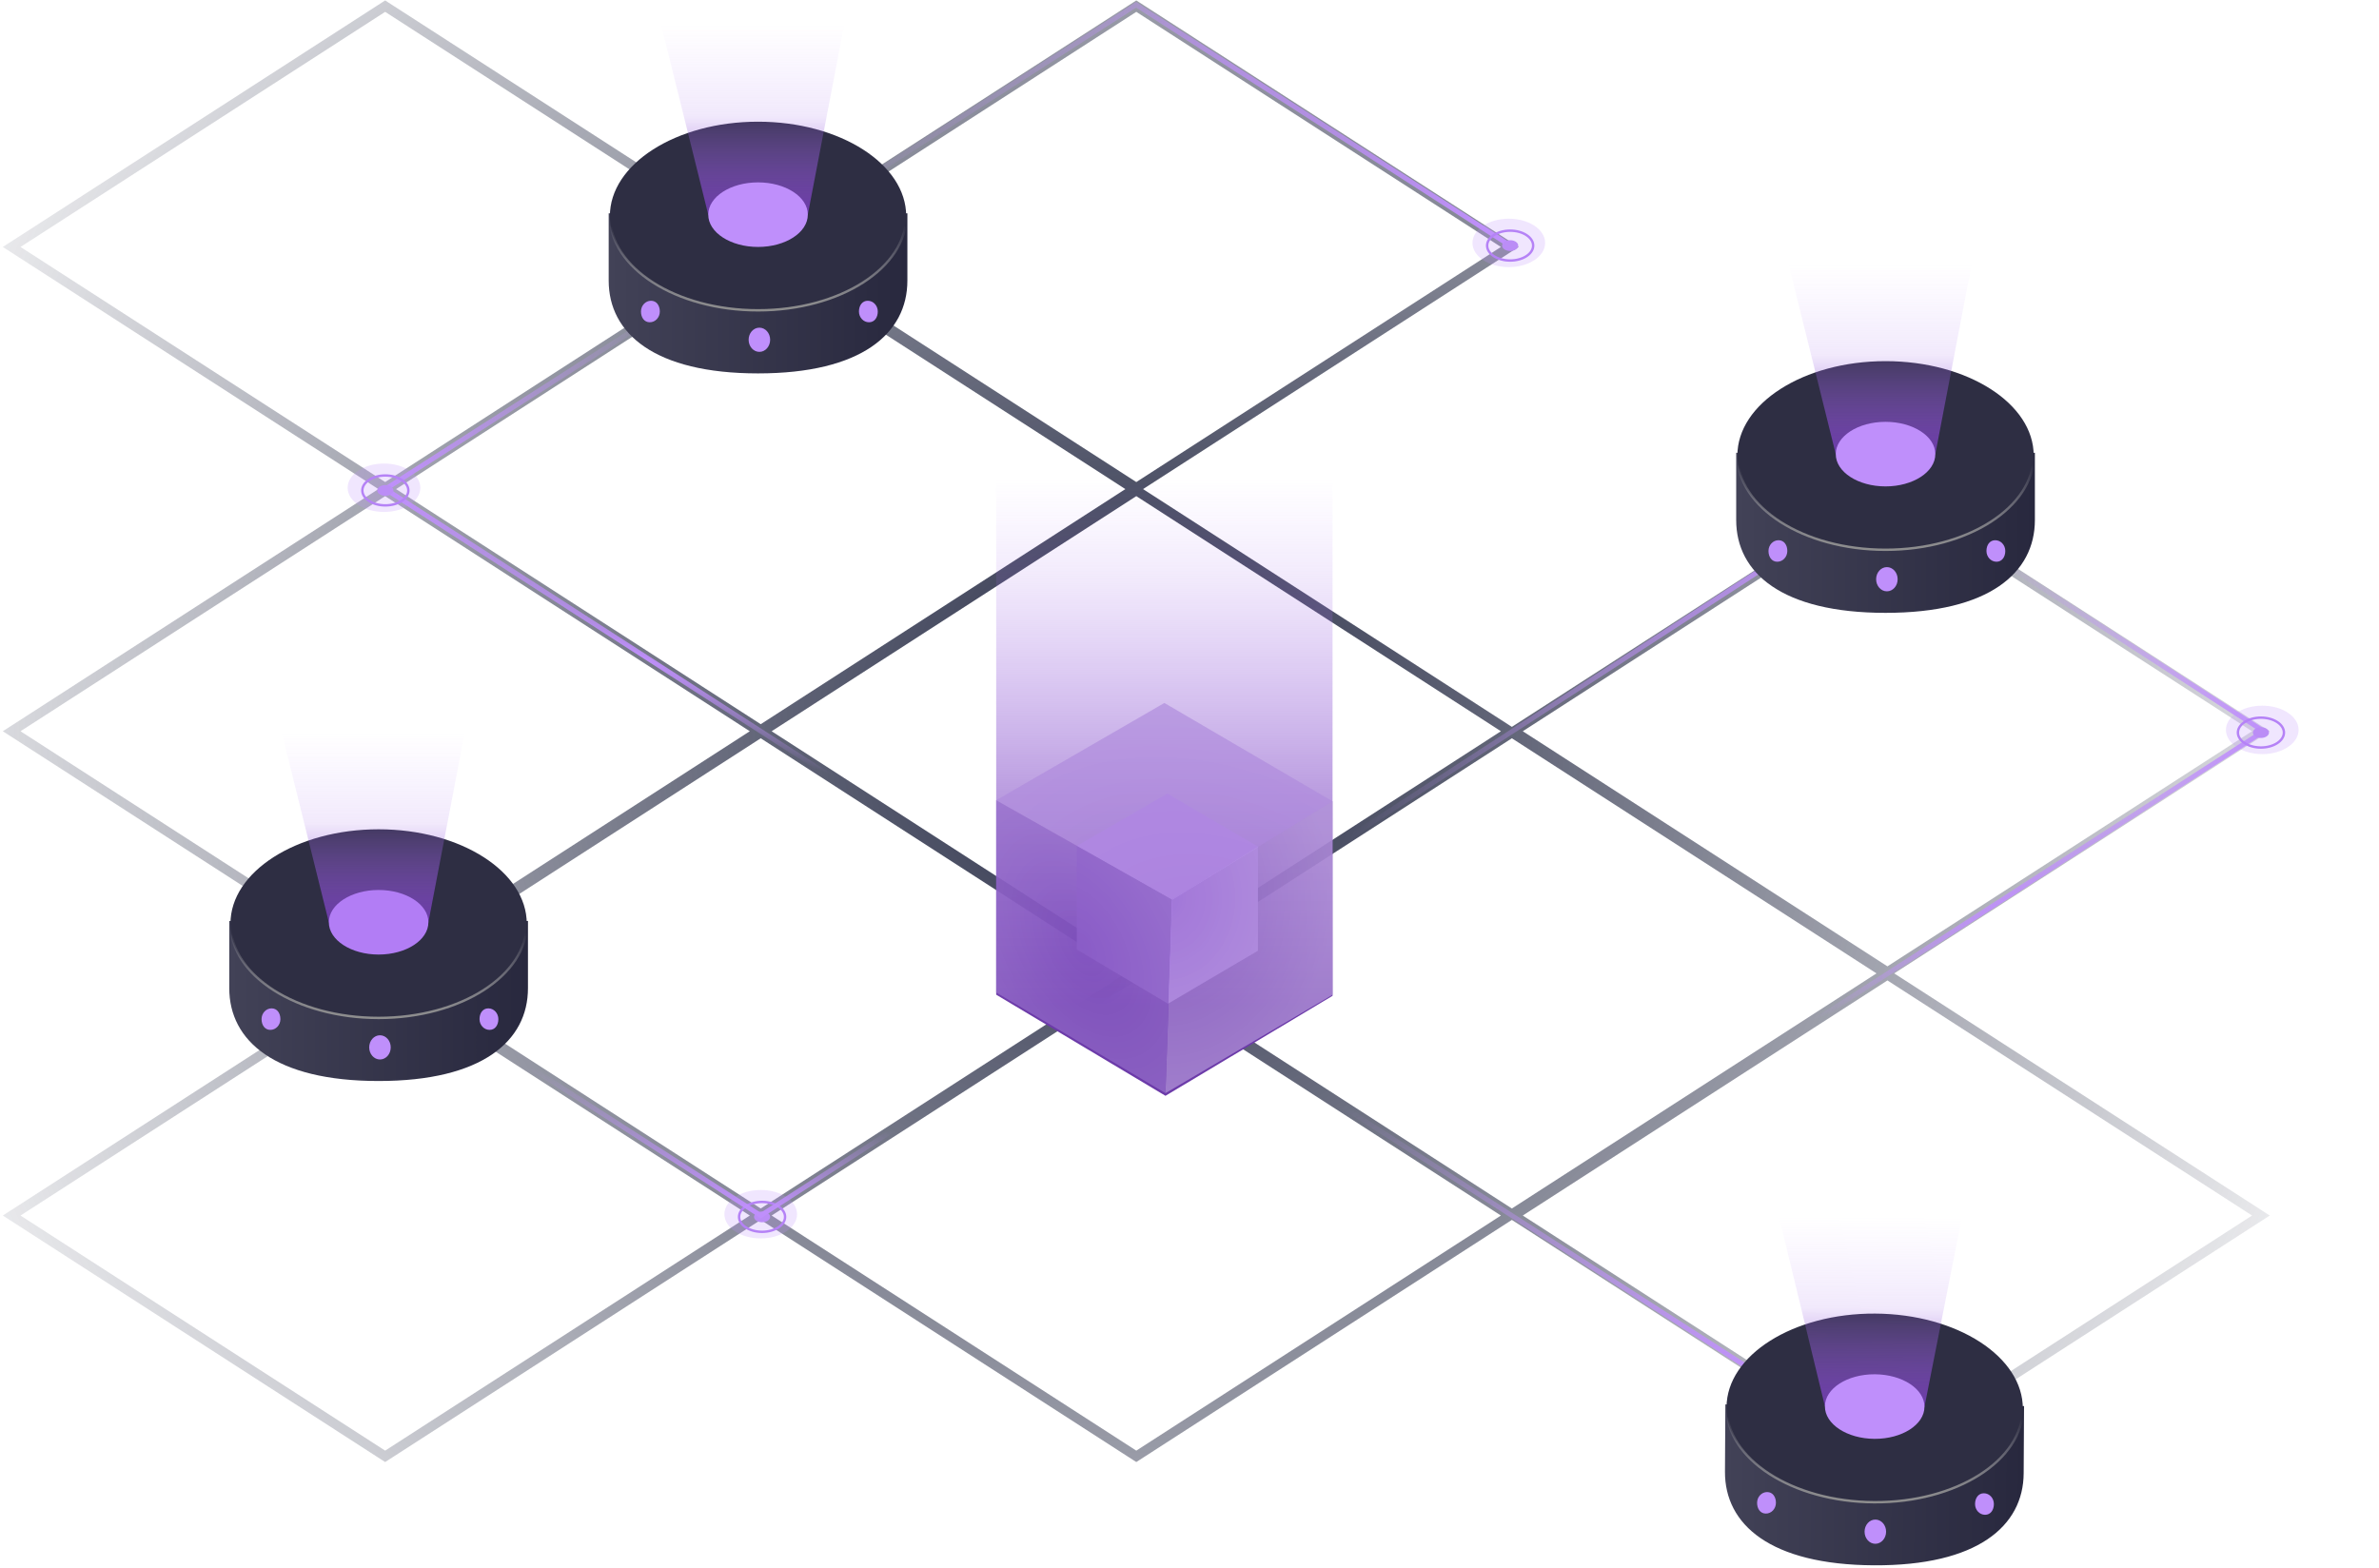 <svg width="496" height="327" viewBox="0 0 496 327" fill="none" xmlns="http://www.w3.org/2000/svg">
<mask id="path-1-outside-1_151_1413" maskUnits="userSpaceOnUse" x="0" y="-0.719" width="474" height="306" fill="black">
<rect fill="white" y="-0.719" width="474" height="306"/>
<path d="M315.643 152.479L393.513 202.693L471.383 152.479L393.513 102.266L315.643 152.479Z"/>
<path d="M315.643 253.465L393.513 303.679L471.383 253.465L393.513 203.251L315.643 253.465Z"/>
<path d="M159.038 152.479L236.908 202.693L314.778 152.479L236.908 102.266L159.038 152.479Z"/>
<path d="M159.038 51.494L236.908 101.708L314.778 51.494L236.908 1.281L159.038 51.494Z"/>
<path d="M2.433 51.494L80.302 101.708L158.172 51.494L80.302 1.281L2.433 51.494Z"/>
<path d="M237.34 202.972L315.21 253.186L393.08 202.972L315.21 152.759L237.34 202.972Z"/>
<path d="M80.735 202.973L158.605 253.186L236.475 202.973L158.605 152.759L80.735 202.973Z"/>
<path d="M80.735 101.987L158.605 152.201L236.475 101.987L158.605 51.773L80.735 101.987Z"/>
<path d="M159.038 253.465L236.908 303.679L314.778 253.465L236.908 203.251L159.038 253.465Z"/>
<path d="M2.433 253.465L80.302 303.679L158.172 253.465L80.302 203.251L2.433 253.465Z"/>
<path d="M2.433 152.479L80.302 202.693L158.172 152.479L80.302 102.266L2.433 152.479Z"/>
</mask>
<path d="M79.87 101.987L80.141 102.407L80.793 101.987L80.141 101.567L79.87 101.987ZM2.271 152.621L80.141 102.407L79.599 101.567L1.729 151.78L2.271 152.621ZM80.141 101.567L2.271 51.353L1.729 52.193L79.599 102.407L80.141 101.567ZM315.643 152.479L315.101 151.639L313.798 152.479L315.101 153.32L315.643 152.479ZM393.513 202.693L392.971 203.534L393.513 203.883L394.055 203.534L393.513 202.693ZM471.383 152.479L471.925 153.32L473.228 152.479L471.925 151.639L471.383 152.479ZM393.513 102.266L394.055 101.425L393.513 101.076L392.971 101.425L393.513 102.266ZM315.643 253.465L315.101 252.625L313.798 253.465L315.101 254.306L315.643 253.465ZM393.513 303.679L392.971 304.519L393.513 304.869L394.055 304.519L393.513 303.679ZM471.383 253.465L471.925 254.306L473.228 253.465L471.925 252.625L471.383 253.465ZM393.513 203.251L394.055 202.411L393.513 202.062L392.971 202.411L393.513 203.251ZM159.038 152.479L158.496 151.639L157.193 152.479L158.496 153.32L159.038 152.479ZM236.908 202.693L236.366 203.534L236.908 203.883L237.45 203.534L236.908 202.693ZM314.778 152.479L315.32 153.32L316.623 152.479L315.32 151.639L314.778 152.479ZM236.908 102.266L237.45 101.425L236.908 101.076L236.366 101.425L236.908 102.266ZM159.038 51.494L158.496 50.654L157.192 51.494L158.496 52.335L159.038 51.494ZM236.908 101.708L236.366 102.548L236.908 102.898L237.45 102.548L236.908 101.708ZM314.778 51.494L315.319 52.335L316.623 51.494L315.319 50.654L314.778 51.494ZM236.908 1.281L237.45 0.44L236.908 0.091L236.366 0.44L236.908 1.281ZM2.433 51.494L1.891 50.654L0.587 51.494L1.891 52.335L2.433 51.494ZM80.302 101.708L79.761 102.548L80.302 102.898L80.844 102.548L80.302 101.708ZM158.172 51.494L158.714 52.335L160.018 51.494L158.714 50.654L158.172 51.494ZM80.302 1.281L80.844 0.44L80.302 0.091L79.761 0.44L80.302 1.281ZM237.34 202.972L236.798 202.132L235.495 202.972L236.798 203.813L237.34 202.972ZM315.21 253.186L314.668 254.027L315.21 254.376L315.752 254.027L315.21 253.186ZM393.08 202.972L393.622 203.813L394.925 202.972L393.622 202.132L393.08 202.972ZM315.21 152.759L315.752 151.918L315.21 151.569L314.668 151.918L315.21 152.759ZM80.735 202.973L80.193 202.132L78.89 202.973L80.193 203.813L80.735 202.973ZM158.605 253.186L158.063 254.027L158.605 254.376L159.147 254.027L158.605 253.186ZM236.475 202.973L237.017 203.813L238.32 202.973L237.017 202.132L236.475 202.973ZM158.605 152.759L159.147 151.918L158.605 151.569L158.063 151.918L158.605 152.759ZM80.735 101.987L80.193 101.146L78.89 101.987L80.193 102.827L80.735 101.987ZM158.605 152.201L158.063 153.041L158.605 153.391L159.147 153.041L158.605 152.201ZM236.475 101.987L237.017 102.827L238.32 101.987L237.017 101.146L236.475 101.987ZM158.605 51.773L159.147 50.933L158.605 50.583L158.063 50.933L158.605 51.773ZM159.038 253.465L158.496 252.625L157.193 253.465L158.496 254.306L159.038 253.465ZM236.908 303.679L236.366 304.519L236.908 304.869L237.45 304.519L236.908 303.679ZM314.778 253.465L315.32 254.306L316.623 253.465L315.32 252.625L314.778 253.465ZM236.908 203.251L237.45 202.411L236.908 202.062L236.366 202.411L236.908 203.251ZM2.433 253.465L1.891 252.625L0.587 253.465L1.891 254.306L2.433 253.465ZM80.302 303.679L79.76 304.519L80.302 304.869L80.844 304.519L80.302 303.679ZM158.172 253.465L158.714 254.306L160.018 253.465L158.714 252.625L158.172 253.465ZM80.302 203.251L80.844 202.411L80.302 202.062L79.76 202.411L80.302 203.251ZM2.433 152.479L1.891 151.639L0.587 152.479L1.891 153.32L2.433 152.479ZM80.302 202.693L79.761 203.534L80.302 203.883L80.844 203.534L80.302 202.693ZM158.172 152.479L158.714 153.32L160.018 152.479L158.714 151.639L158.172 152.479ZM80.302 102.266L80.844 101.425L80.302 101.076L79.761 101.425L80.302 102.266ZM315.101 153.32L392.971 203.534L394.055 201.853L316.185 151.639L315.101 153.32ZM394.055 203.534L471.925 153.32L470.841 151.639L392.971 201.853L394.055 203.534ZM471.925 151.639L394.055 101.425L392.971 103.106L470.841 153.32L471.925 151.639ZM392.971 101.425L315.101 151.639L316.185 153.32L394.055 103.106L392.971 101.425ZM315.101 254.306L392.971 304.519L394.055 302.839L316.185 252.625L315.101 254.306ZM394.055 304.519L471.925 254.306L470.841 252.625L392.971 302.839L394.055 304.519ZM471.925 252.625L394.055 202.411L392.971 204.092L470.841 254.306L471.925 252.625ZM392.971 202.411L315.101 252.625L316.185 254.306L394.055 204.092L392.971 202.411ZM158.496 153.32L236.366 203.534L237.45 201.853L159.58 151.639L158.496 153.32ZM237.45 203.534L315.32 153.32L314.236 151.639L236.366 201.853L237.45 203.534ZM315.32 151.639L237.45 101.425L236.366 103.106L314.236 153.32L315.32 151.639ZM236.366 101.425L158.496 151.639L159.58 153.32L237.45 103.106L236.366 101.425ZM158.496 52.335L236.366 102.548L237.45 100.868L159.58 50.654L158.496 52.335ZM237.45 102.548L315.319 52.335L314.236 50.654L236.366 100.868L237.45 102.548ZM315.319 50.654L237.45 0.44L236.366 2.121L314.236 52.335L315.319 50.654ZM236.366 0.44L158.496 50.654L159.58 52.335L237.45 2.121L236.366 0.44ZM1.891 52.335L79.761 102.548L80.844 100.868L2.974 50.654L1.891 52.335ZM80.844 102.548L158.714 52.335L157.631 50.654L79.761 100.868L80.844 102.548ZM158.714 50.654L80.844 0.44L79.761 2.121L157.631 52.335L158.714 50.654ZM79.761 0.44L1.891 50.654L2.974 52.335L80.844 2.121L79.761 0.44ZM236.798 203.813L314.668 254.027L315.752 252.346L237.882 202.132L236.798 203.813ZM315.752 254.027L393.622 203.813L392.538 202.132L314.668 252.346L315.752 254.027ZM393.622 202.132L315.752 151.918L314.668 153.599L392.538 203.813L393.622 202.132ZM314.668 151.918L236.798 202.132L237.882 203.813L315.752 153.599L314.668 151.918ZM80.193 203.813L158.063 254.027L159.147 252.346L81.277 202.132L80.193 203.813ZM159.147 254.027L237.017 203.813L235.933 202.132L158.063 252.346L159.147 254.027ZM237.017 202.132L159.147 151.918L158.063 153.599L235.933 203.813L237.017 202.132ZM158.063 151.918L80.193 202.132L81.277 203.813L159.147 153.599L158.063 151.918ZM80.193 102.827L158.063 153.041L159.147 151.36L81.277 101.146L80.193 102.827ZM159.147 153.041L237.017 102.827L235.933 101.146L158.063 151.36L159.147 153.041ZM237.017 101.146L159.147 50.933L158.063 52.614L235.933 102.827L237.017 101.146ZM158.063 50.933L80.193 101.146L81.277 102.827L159.147 52.614L158.063 50.933ZM158.496 254.306L236.366 304.519L237.45 302.839L159.58 252.625L158.496 254.306ZM237.45 304.519L315.32 254.306L314.236 252.625L236.366 302.839L237.45 304.519ZM315.32 252.625L237.45 202.411L236.366 204.092L314.236 254.306L315.32 252.625ZM236.366 202.411L158.496 252.625L159.58 254.306L237.45 204.092L236.366 202.411ZM1.891 254.306L79.76 304.519L80.844 302.839L2.974 252.625L1.891 254.306ZM80.844 304.519L158.714 254.306L157.63 252.625L79.76 302.839L80.844 304.519ZM158.714 252.625L80.844 202.411L79.76 204.092L157.63 254.306L158.714 252.625ZM79.76 202.411L1.891 252.625L2.974 254.306L80.844 204.092L79.76 202.411ZM1.891 153.32L79.761 203.534L80.844 201.853L2.974 151.639L1.891 153.32ZM80.844 203.534L158.714 153.32L157.631 151.639L79.761 201.853L80.844 203.534ZM158.714 151.639L80.844 101.425L79.761 103.106L157.631 153.32L158.714 151.639ZM79.761 101.425L1.891 151.639L2.974 153.32L80.844 103.106L79.761 101.425Z" fill="url(#paint0_radial_151_1413)" mask="url(#path-1-outside-1_151_1413)"/>
<path d="M184.132 34.943L236.87 1L314.854 51.213" stroke="url(#paint1_linear_151_1413)"/>
<path d="M184.132 34.943L236.87 1L314.854 51.213" stroke="url(#paint2_radial_151_1413)"/>
<path d="M131.114 69.447L80.341 101.987L188.62 171.836" stroke="url(#paint3_linear_151_1413)"/>
<path d="M131.114 69.447L80.341 101.987L188.62 171.836" stroke="url(#paint4_radial_151_1413)"/>
<path d="M420.328 119.098L471.944 152.48L364.505 221.768" stroke="url(#paint5_linear_151_1413)"/>
<path d="M420.328 119.098L471.944 152.48L364.505 221.768" stroke="url(#paint6_radial_151_1413)"/>
<path d="M366.749 119.098L277.601 176.972" stroke="url(#paint7_linear_151_1413)"/>
<path d="M378.812 294.422L263.799 220.365" stroke="url(#paint8_linear_151_1413)"/>
<ellipse cx="80.341" cy="102.267" rx="1.683" ry="1.122" fill="#BA8CF4"/>
<path d="M85.14 102.267C85.14 103.087 84.641 103.86 83.772 104.439C82.905 105.018 81.692 105.383 80.341 105.383C78.989 105.383 77.776 105.018 76.909 104.439C76.04 103.86 75.541 103.087 75.541 102.267C75.541 101.447 76.04 100.674 76.909 100.095C77.776 99.517 78.989 99.151 80.341 99.151C81.692 99.151 82.905 99.517 83.772 100.095C84.641 100.674 85.14 101.447 85.14 102.267Z" stroke="#B27DF5" stroke-width="0.5"/>
<g opacity="0.23" filter="url(#filter0_f_151_1413)">
<ellipse cx="80.06" cy="101.706" rx="7.574" ry="5.049" fill="#BF8FFB"/>
</g>
<ellipse cx="1.683" cy="1.122" rx="1.683" ry="1.122" transform="matrix(-1 0 0 1 473.066 151.638)" fill="#BA8CF4"/>
<path d="M466.583 152.76C466.583 153.58 467.082 154.353 467.951 154.933C468.818 155.511 470.031 155.876 471.383 155.876C472.734 155.876 473.947 155.511 474.814 154.933C475.683 154.353 476.182 153.58 476.182 152.76C476.182 151.94 475.683 151.167 474.814 150.588C473.947 150.01 472.734 149.644 471.383 149.644C470.031 149.644 468.818 150.01 467.951 150.588C467.082 151.167 466.583 151.94 466.583 152.76Z" stroke="#B27DF5" stroke-width="0.5"/>
<g opacity="0.23" filter="url(#filter1_f_151_1413)">
<ellipse cx="7.574" cy="5.049" rx="7.574" ry="5.049" transform="matrix(-1 0 0 1 479.237 147.15)" fill="#BF8FFB"/>
</g>
<ellipse cx="158.886" cy="253.746" rx="1.683" ry="1.122" fill="#BA8CF4"/>
<path d="M163.685 253.747C163.685 254.567 163.186 255.339 162.317 255.919C161.45 256.497 160.237 256.863 158.886 256.863C157.534 256.863 156.321 256.497 155.454 255.919C154.585 255.339 154.086 254.567 154.086 253.747C154.086 252.927 154.585 252.154 155.454 251.574C156.321 250.996 157.534 250.63 158.886 250.63C160.237 250.63 161.45 250.996 162.317 251.574C163.186 252.154 163.685 252.927 163.685 253.747Z" stroke="#B27DF5" stroke-width="0.5"/>
<g opacity="0.23" filter="url(#filter2_f_151_1413)">
<ellipse cx="158.605" cy="253.186" rx="7.574" ry="5.049" fill="#BF8FFB"/>
</g>
<ellipse cx="314.854" cy="51.213" rx="1.683" ry="1.122" fill="#BA8CF4"/>
<path d="M319.653 51.213C319.653 52.033 319.154 52.806 318.285 53.385C317.418 53.963 316.206 54.329 314.854 54.329C313.502 54.329 312.289 53.963 311.422 53.385C310.553 52.806 310.054 52.033 310.054 51.213C310.054 50.393 310.553 49.62 311.422 49.04C312.289 48.462 313.502 48.096 314.854 48.096C316.206 48.096 317.418 48.462 318.285 49.04C319.154 49.62 319.653 50.393 319.653 51.213Z" stroke="#B27DF5" stroke-width="0.5"/>
<g opacity="0.23" filter="url(#filter3_f_151_1413)">
<ellipse cx="314.573" cy="50.652" rx="7.574" ry="5.049" fill="#BF8FFB"/>
</g>
<path d="M189.181 58.507C189.181 69.507 179.644 77.862 158.044 77.862C136.444 77.862 126.906 69.507 126.906 58.507C126.906 47.507 126.906 44.481 126.906 44.481L189.181 44.481C189.181 44.481 189.181 52.71 189.181 58.507Z" fill="url(#paint9_linear_151_1413)"/>
<path d="M188.932 45.041C188.932 50.427 185.519 55.337 179.927 58.914C174.338 62.489 166.602 64.708 158.044 64.708C149.486 64.708 141.75 62.489 136.161 58.914C130.57 55.337 127.157 50.427 127.157 45.041C127.157 39.656 130.57 34.745 136.161 31.169C141.75 27.594 149.486 25.375 158.044 25.375C166.602 25.375 174.338 27.594 179.927 31.169C185.519 34.745 188.932 39.656 188.932 45.041Z" fill="#2E2E43" stroke="url(#paint10_linear_151_1413)" stroke-width="0.5"/>
<path d="M137.847 5.208L147.665 44.761H168.423L175.997 5.208H137.847Z" fill="url(#paint11_linear_151_1413)"/>
<ellipse cx="158.044" cy="44.761" rx="10.379" ry="6.732" fill="#BF8FFB"/>
<ellipse cx="158.325" cy="70.849" rx="2.244" ry="2.525" fill="#BF8FFB"/>
<path d="M137.566 64.958C137.566 66.197 136.628 67.202 135.472 67.202C134.315 67.202 133.639 66.197 133.639 64.958C133.639 63.719 134.577 62.714 135.733 62.714C136.89 62.714 137.566 63.719 137.566 64.958Z" fill="#BF8FFB"/>
<path d="M179.083 64.958C179.083 66.197 180.021 67.202 181.177 67.202C182.334 67.202 183.01 66.197 183.01 64.958C183.01 63.719 182.072 62.714 180.916 62.714C179.759 62.714 179.083 63.719 179.083 64.958Z" fill="#BF8FFB"/>
<path d="M424.256 108.439C424.256 119.439 414.718 127.794 393.118 127.794C371.518 127.794 361.981 119.439 361.981 108.439C361.981 97.439 361.981 94.413 361.981 94.413L424.256 94.413C424.256 94.413 424.256 102.642 424.256 108.439Z" fill="url(#paint12_linear_151_1413)"/>
<path d="M424.006 94.973C424.006 100.359 420.593 105.269 415.001 108.846C409.412 112.421 401.676 114.64 393.118 114.64C384.56 114.64 376.824 112.421 371.235 108.846C365.644 105.269 362.231 100.359 362.231 94.973C362.231 89.588 365.644 84.677 371.235 81.101C376.824 77.526 384.56 75.307 393.118 75.307C401.676 75.307 409.412 77.526 415.001 81.101C420.593 84.677 424.006 89.588 424.006 94.973Z" fill="#2E2E43" stroke="url(#paint13_linear_151_1413)" stroke-width="0.5"/>
<path d="M372.921 55.14L382.739 94.693H403.497L411.071 55.14H372.921Z" fill="url(#paint14_linear_151_1413)"/>
<ellipse cx="393.118" cy="94.693" rx="10.379" ry="6.732" fill="#BF8FFB"/>
<ellipse cx="393.399" cy="120.781" rx="2.244" ry="2.525" fill="#BF8FFB"/>
<path d="M372.64 114.89C372.64 116.13 371.703 117.135 370.546 117.135C369.389 117.135 368.713 116.13 368.713 114.89C368.713 113.651 369.651 112.646 370.808 112.646C371.964 112.646 372.64 113.651 372.64 114.89Z" fill="#BF8FFB"/>
<path d="M414.157 114.89C414.157 116.13 415.095 117.135 416.252 117.135C417.408 117.135 418.084 116.13 418.084 114.89C418.084 113.651 417.147 112.646 415.99 112.646C414.833 112.646 414.157 113.651 414.157 114.89Z" fill="#BF8FFB"/>
<path d="M421.916 307.22C421.854 318.22 412.27 326.522 390.67 326.401C369.071 326.28 359.58 317.871 359.642 306.871C359.704 295.872 359.72 292.846 359.72 292.846L421.994 293.195C421.994 293.195 421.948 301.423 421.916 307.22Z" fill="url(#paint15_linear_151_1413)"/>
<path d="M421.742 293.754C421.711 299.139 418.271 304.03 412.659 307.576C407.05 311.119 399.302 313.295 390.744 313.247C382.186 313.199 374.463 310.936 368.894 307.33C363.323 303.722 359.937 298.793 359.967 293.407C359.998 288.022 363.438 283.131 369.05 279.585C374.659 276.042 382.407 273.866 390.965 273.914C399.523 273.962 407.246 276.225 412.815 279.831C418.386 283.439 421.772 288.368 421.742 293.754Z" fill="#2E2E43" stroke="url(#paint16_linear_151_1413)" stroke-width="0.5"/>
<path d="M370.881 253.634L380.477 293.241L401.235 293.358L409.03 253.848L370.881 253.634Z" fill="url(#paint17_linear_151_1413)"/>
<ellipse cx="390.856" cy="293.3" rx="10.379" ry="6.732" transform="rotate(0.321 390.856 293.3)" fill="#BF8FFB"/>
<ellipse cx="390.99" cy="319.389" rx="2.244" ry="2.525" transform="rotate(0.321 390.99 319.389)" fill="#BF8FFB"/>
<path d="M370.265 313.382C370.258 314.622 369.315 315.621 368.158 315.615C367.001 315.608 366.331 314.6 366.338 313.36C366.345 312.121 367.288 311.121 368.445 311.128C369.602 311.134 370.272 312.143 370.265 313.382Z" fill="#BF8FFB"/>
<path d="M411.781 313.614C411.774 314.854 412.706 315.864 413.863 315.87C415.02 315.877 415.701 314.876 415.708 313.636C415.715 312.397 414.783 311.387 413.627 311.381C412.47 311.374 411.788 312.375 411.781 313.614Z" fill="#BF8FFB"/>
<path d="M110.076 206.059C110.076 217.059 100.538 225.414 78.938 225.414C57.338 225.414 47.8 217.059 47.8 206.059C47.8 195.059 47.8 192.033 47.8 192.033L110.076 192.033C110.076 192.033 110.076 200.262 110.076 206.059Z" fill="url(#paint18_linear_151_1413)"/>
<path d="M109.826 192.594C109.826 197.979 106.413 202.89 100.821 206.466C95.232 210.041 87.496 212.26 78.938 212.26C70.38 212.26 62.644 210.041 57.055 206.466C51.464 202.89 48.051 197.979 48.051 192.594C48.051 187.208 51.464 182.297 57.055 178.721C62.644 175.146 70.38 172.927 78.938 172.927C87.496 172.927 95.232 175.146 100.821 178.721C106.413 182.297 109.826 187.208 109.826 192.594Z" fill="#2E2E43" stroke="url(#paint19_linear_151_1413)" stroke-width="0.5"/>
<path d="M58.741 152.76L68.559 192.314H89.317L96.891 152.76H58.741Z" fill="url(#paint20_linear_151_1413)"/>
<ellipse cx="78.938" cy="192.313" rx="10.379" ry="6.732" fill="#B27DF5"/>
<ellipse cx="79.219" cy="218.401" rx="2.244" ry="2.525" fill="#BF8FFB"/>
<path d="M58.46 212.511C58.46 213.75 57.522 214.755 56.366 214.755C55.209 214.755 54.533 213.75 54.533 212.511C54.533 211.271 55.471 210.266 56.627 210.266C57.784 210.266 58.46 211.271 58.46 212.511Z" fill="#BF8FFB"/>
<path d="M99.977 212.511C99.977 213.75 100.915 214.755 102.071 214.755C103.228 214.755 103.904 213.75 103.904 212.511C103.904 211.271 102.966 210.266 101.81 210.266C100.653 210.266 99.977 211.271 99.977 212.511Z" fill="#BF8FFB"/>
<path d="M110.636 222.609L158.605 253.466L202.085 225.414" stroke="url(#paint21_linear_151_1413)"/>
<path d="M207.696 82.07H277.825V207.648L242.993 228.5L207.696 207.414V82.07Z" fill="url(#paint22_linear_151_1413)"/>
<path d="M243.383 165.48L262.267 176.527L244.258 187.574L224.499 176.402L243.383 165.48Z" fill="#B487EE"/>
<path d="M262.267 176.527L262.267 198.244L243.508 209.291L244.258 187.574L262.267 176.527Z" fill="#BF8FFB"/>
<path d="M262.267 176.527L262.267 198.244L243.508 209.291L244.258 187.574L262.267 176.527Z" fill="url(#paint23_radial_151_1413)" fill-opacity="0.2"/>
<path d="M244.258 187.574L243.508 209.291L224.499 197.993L224.499 176.402L244.258 187.574Z" fill="#9B70D2"/>
<path d="M242.76 146.589L277.825 167.101L244.386 187.613L207.696 166.868L242.76 146.589Z" fill="#A67ED9" fill-opacity="0.7"/>
<path d="M242.76 146.589L277.825 167.101L244.386 187.613L207.696 166.868L242.76 146.589Z" fill="url(#paint24_radial_151_1413)" fill-opacity="0.11"/>
<path d="M277.825 167.101L277.825 207.426L242.993 227.939L244.386 187.613L277.825 167.101Z" fill="#956CC9" fill-opacity="0.7"/>
<path d="M277.825 167.101L277.825 207.426L242.993 227.939L244.386 187.613L277.825 167.101Z" fill="url(#paint25_radial_151_1413)" fill-opacity="0.2"/>
<path d="M244.386 187.613L242.993 227.939L207.696 206.96L207.696 166.868L244.386 187.613Z" fill="#8454C2" fill-opacity="0.7"/>
<path d="M244.386 187.613L242.993 227.939L207.696 206.96L207.696 166.868L244.386 187.613Z" fill="url(#paint26_radial_151_1413)" fill-opacity="0.11"/>
<defs>
<filter id="filter0_f_151_1413" x="53.486" y="77.657" width="53.148" height="48.099" filterUnits="userSpaceOnUse" color-interpolation-filters="sRGB">
<feFlood flood-opacity="0" result="BackgroundImageFix"/>
<feBlend mode="normal" in="SourceGraphic" in2="BackgroundImageFix" result="shape"/>
<feGaussianBlur stdDeviation="9.5" result="effect1_foregroundBlur_151_1413"/>
</filter>
<filter id="filter1_f_151_1413" x="445.089" y="128.15" width="53.148" height="48.099" filterUnits="userSpaceOnUse" color-interpolation-filters="sRGB">
<feFlood flood-opacity="0" result="BackgroundImageFix"/>
<feBlend mode="normal" in="SourceGraphic" in2="BackgroundImageFix" result="shape"/>
<feGaussianBlur stdDeviation="9.5" result="effect1_foregroundBlur_151_1413"/>
</filter>
<filter id="filter2_f_151_1413" x="132.031" y="229.136" width="53.148" height="48.099" filterUnits="userSpaceOnUse" color-interpolation-filters="sRGB">
<feFlood flood-opacity="0" result="BackgroundImageFix"/>
<feBlend mode="normal" in="SourceGraphic" in2="BackgroundImageFix" result="shape"/>
<feGaussianBlur stdDeviation="9.5" result="effect1_foregroundBlur_151_1413"/>
</filter>
<filter id="filter3_f_151_1413" x="287.999" y="26.602" width="53.148" height="48.099" filterUnits="userSpaceOnUse" color-interpolation-filters="sRGB">
<feFlood flood-opacity="0" result="BackgroundImageFix"/>
<feBlend mode="normal" in="SourceGraphic" in2="BackgroundImageFix" result="shape"/>
<feGaussianBlur stdDeviation="9.5" result="effect1_foregroundBlur_151_1413"/>
</filter>
<radialGradient id="paint0_radial_151_1413" cx="0" cy="0" r="1" gradientUnits="userSpaceOnUse" gradientTransform="translate(236.691 152.48) rotate(135) scale(288.063)">
<stop stop-color="#282D46"/>
<stop offset="1" stop-color="#282D46" stop-opacity="0"/>
</radialGradient>
<linearGradient id="paint1_linear_151_1413" x1="312.048" y1="47.005" x2="183.764" y2="1.203" gradientUnits="userSpaceOnUse">
<stop stop-color="#BF8FFB"/>
<stop offset="1" stop-color="#BF8FFB" stop-opacity="0"/>
</linearGradient>
<radialGradient id="paint2_radial_151_1413" cx="0" cy="0" r="1" gradientUnits="userSpaceOnUse" gradientTransform="translate(256.483 34.154) rotate(-126.247) scale(40.762 23.385)">
<stop stop-color="#BF8FFB"/>
<stop offset="1" stop-color="#BF8FFB" stop-opacity="0"/>
</radialGradient>
<linearGradient id="paint3_linear_151_1413" x1="80.341" y1="101.706" x2="140.932" y2="90.485" gradientUnits="userSpaceOnUse">
<stop stop-color="#BF8FFB"/>
<stop offset="1" stop-color="#BF8FFB" stop-opacity="0"/>
</linearGradient>
<radialGradient id="paint4_radial_151_1413" cx="0" cy="0" r="1" gradientUnits="userSpaceOnUse" gradientTransform="translate(134.2 137.051) rotate(29.085) scale(51.359 5.323)">
<stop stop-color="#BF8FFB"/>
<stop offset="1" stop-color="#BF8FFB" stop-opacity="0"/>
</radialGradient>
<linearGradient id="paint5_linear_151_1413" x1="472.505" y1="152.48" x2="411.913" y2="141.259" gradientUnits="userSpaceOnUse">
<stop stop-color="#BF8FFB"/>
<stop offset="1" stop-color="#BF8FFB" stop-opacity="0"/>
</linearGradient>
<radialGradient id="paint6_radial_151_1413" cx="0" cy="0" r="1" gradientUnits="userSpaceOnUse" gradientTransform="translate(418.645 187.825) rotate(150.915) scale(51.359 5.323)">
<stop stop-color="#BF8FFB"/>
<stop offset="1" stop-color="#BF8FFB" stop-opacity="0"/>
</radialGradient>
<linearGradient id="paint7_linear_151_1413" x1="359.895" y1="160.456" x2="305.731" y2="130.634" gradientUnits="userSpaceOnUse">
<stop stop-color="#BF8FFB"/>
<stop offset="1" stop-color="#BF8FFB" stop-opacity="0"/>
</linearGradient>
<linearGradient id="paint8_linear_151_1413" x1="327.215" y1="291.698" x2="322.262" y2="227.111" gradientUnits="userSpaceOnUse">
<stop stop-color="#BF8FFB"/>
<stop offset="1" stop-color="#BF8FFB" stop-opacity="0"/>
</linearGradient>
<linearGradient id="paint9_linear_151_1413" x1="126.906" y1="61.312" x2="189.181" y2="61.312" gradientUnits="userSpaceOnUse">
<stop stop-color="#424257"/>
<stop offset="1" stop-color="#28283E"/>
</linearGradient>
<linearGradient id="paint10_linear_151_1413" x1="158.044" y1="47.005" x2="158.044" y2="64.958" gradientUnits="userSpaceOnUse">
<stop stop-color="#CBCBCB" stop-opacity="0"/>
<stop offset="1" stop-color="#8E8E8E"/>
</linearGradient>
<linearGradient id="paint11_linear_151_1413" x1="156.922" y1="5.208" x2="156.922" y2="44.761" gradientUnits="userSpaceOnUse">
<stop stop-color="#B87EFF" stop-opacity="0"/>
<stop offset="0.479" stop-color="#A36DE8" stop-opacity="0.15"/>
<stop offset="1" stop-color="#6C3BA9"/>
</linearGradient>
<linearGradient id="paint12_linear_151_1413" x1="361.981" y1="111.243" x2="424.256" y2="111.243" gradientUnits="userSpaceOnUse">
<stop stop-color="#424257"/>
<stop offset="1" stop-color="#28283E"/>
</linearGradient>
<linearGradient id="paint13_linear_151_1413" x1="393.118" y1="96.937" x2="393.118" y2="114.89" gradientUnits="userSpaceOnUse">
<stop stop-color="#CBCBCB" stop-opacity="0"/>
<stop offset="1" stop-color="#8E8E8E"/>
</linearGradient>
<linearGradient id="paint14_linear_151_1413" x1="391.996" y1="55.14" x2="391.996" y2="94.693" gradientUnits="userSpaceOnUse">
<stop stop-color="#B87EFF" stop-opacity="0"/>
<stop offset="0.479" stop-color="#A36DE8" stop-opacity="0.15"/>
<stop offset="1" stop-color="#6C3BA9"/>
</linearGradient>
<linearGradient id="paint15_linear_151_1413" x1="359.626" y1="309.676" x2="421.9" y2="310.025" gradientUnits="userSpaceOnUse">
<stop stop-color="#424257"/>
<stop offset="1" stop-color="#28283E"/>
</linearGradient>
<linearGradient id="paint16_linear_151_1413" x1="390.843" y1="295.544" x2="390.743" y2="313.497" gradientUnits="userSpaceOnUse">
<stop stop-color="#CBCBCB" stop-opacity="0"/>
<stop offset="1" stop-color="#8E8E8E"/>
</linearGradient>
<linearGradient id="paint17_linear_151_1413" x1="389.955" y1="253.741" x2="389.734" y2="293.293" gradientUnits="userSpaceOnUse">
<stop stop-color="#B87EFF" stop-opacity="0"/>
<stop offset="0.479" stop-color="#A36DE8" stop-opacity="0.15"/>
<stop offset="1" stop-color="#6C3BA9"/>
</linearGradient>
<linearGradient id="paint18_linear_151_1413" x1="47.8" y1="208.864" x2="110.076" y2="208.864" gradientUnits="userSpaceOnUse">
<stop stop-color="#424257"/>
<stop offset="1" stop-color="#28283E"/>
</linearGradient>
<linearGradient id="paint19_linear_151_1413" x1="78.938" y1="194.557" x2="78.938" y2="212.51" gradientUnits="userSpaceOnUse">
<stop stop-color="#CBCBCB" stop-opacity="0"/>
<stop offset="1" stop-color="#8E8E8E"/>
</linearGradient>
<linearGradient id="paint20_linear_151_1413" x1="77.816" y1="152.76" x2="77.816" y2="192.314" gradientUnits="userSpaceOnUse">
<stop stop-color="#B87EFF" stop-opacity="0"/>
<stop offset="0.479" stop-color="#A36DE8" stop-opacity="0.15"/>
<stop offset="1" stop-color="#6C3BA9"/>
</linearGradient>
<linearGradient id="paint21_linear_151_1413" x1="159.166" y1="252.905" x2="162.873" y2="231.776" gradientUnits="userSpaceOnUse">
<stop stop-color="#BF8FFB"/>
<stop offset="1" stop-color="#BF8FFB" stop-opacity="0"/>
</linearGradient>
<linearGradient id="paint22_linear_151_1413" x1="242.528" y1="99.876" x2="242.528" y2="209.757" gradientUnits="userSpaceOnUse">
<stop stop-color="#B87EFF" stop-opacity="0"/>
<stop offset="0.193" stop-color="#A36DE8" stop-opacity="0.15"/>
<stop offset="1" stop-color="#6C3BA9"/>
</linearGradient>
<radialGradient id="paint23_radial_151_1413" cx="0" cy="0" r="1" gradientUnits="userSpaceOnUse" gradientTransform="translate(242.76 187.264) rotate(90) scale(40.675 35.065)">
<stop stop-color="white" stop-opacity="0"/>
<stop offset="1" stop-color="white"/>
</radialGradient>
<radialGradient id="paint24_radial_151_1413" cx="0" cy="0" r="1" gradientUnits="userSpaceOnUse" gradientTransform="translate(256.485 203.944) rotate(119.496) scale(56.83 79.427)">
<stop stop-color="white" stop-opacity="0"/>
<stop offset="1" stop-color="white"/>
</radialGradient>
<radialGradient id="paint25_radial_151_1413" cx="0" cy="0" r="1" gradientUnits="userSpaceOnUse" gradientTransform="translate(242.76 187.264) rotate(90) scale(40.675 35.065)">
<stop stop-color="white" stop-opacity="0"/>
<stop offset="1" stop-color="white"/>
</radialGradient>
<radialGradient id="paint26_radial_151_1413" cx="0" cy="0" r="1" gradientUnits="userSpaceOnUse" gradientTransform="translate(225.567 197.274) rotate(149.908) scale(20.51 35.269)">
<stop stop-color="white" stop-opacity="0"/>
<stop offset="1" stop-color="white"/>
</radialGradient>
</defs>
</svg>
